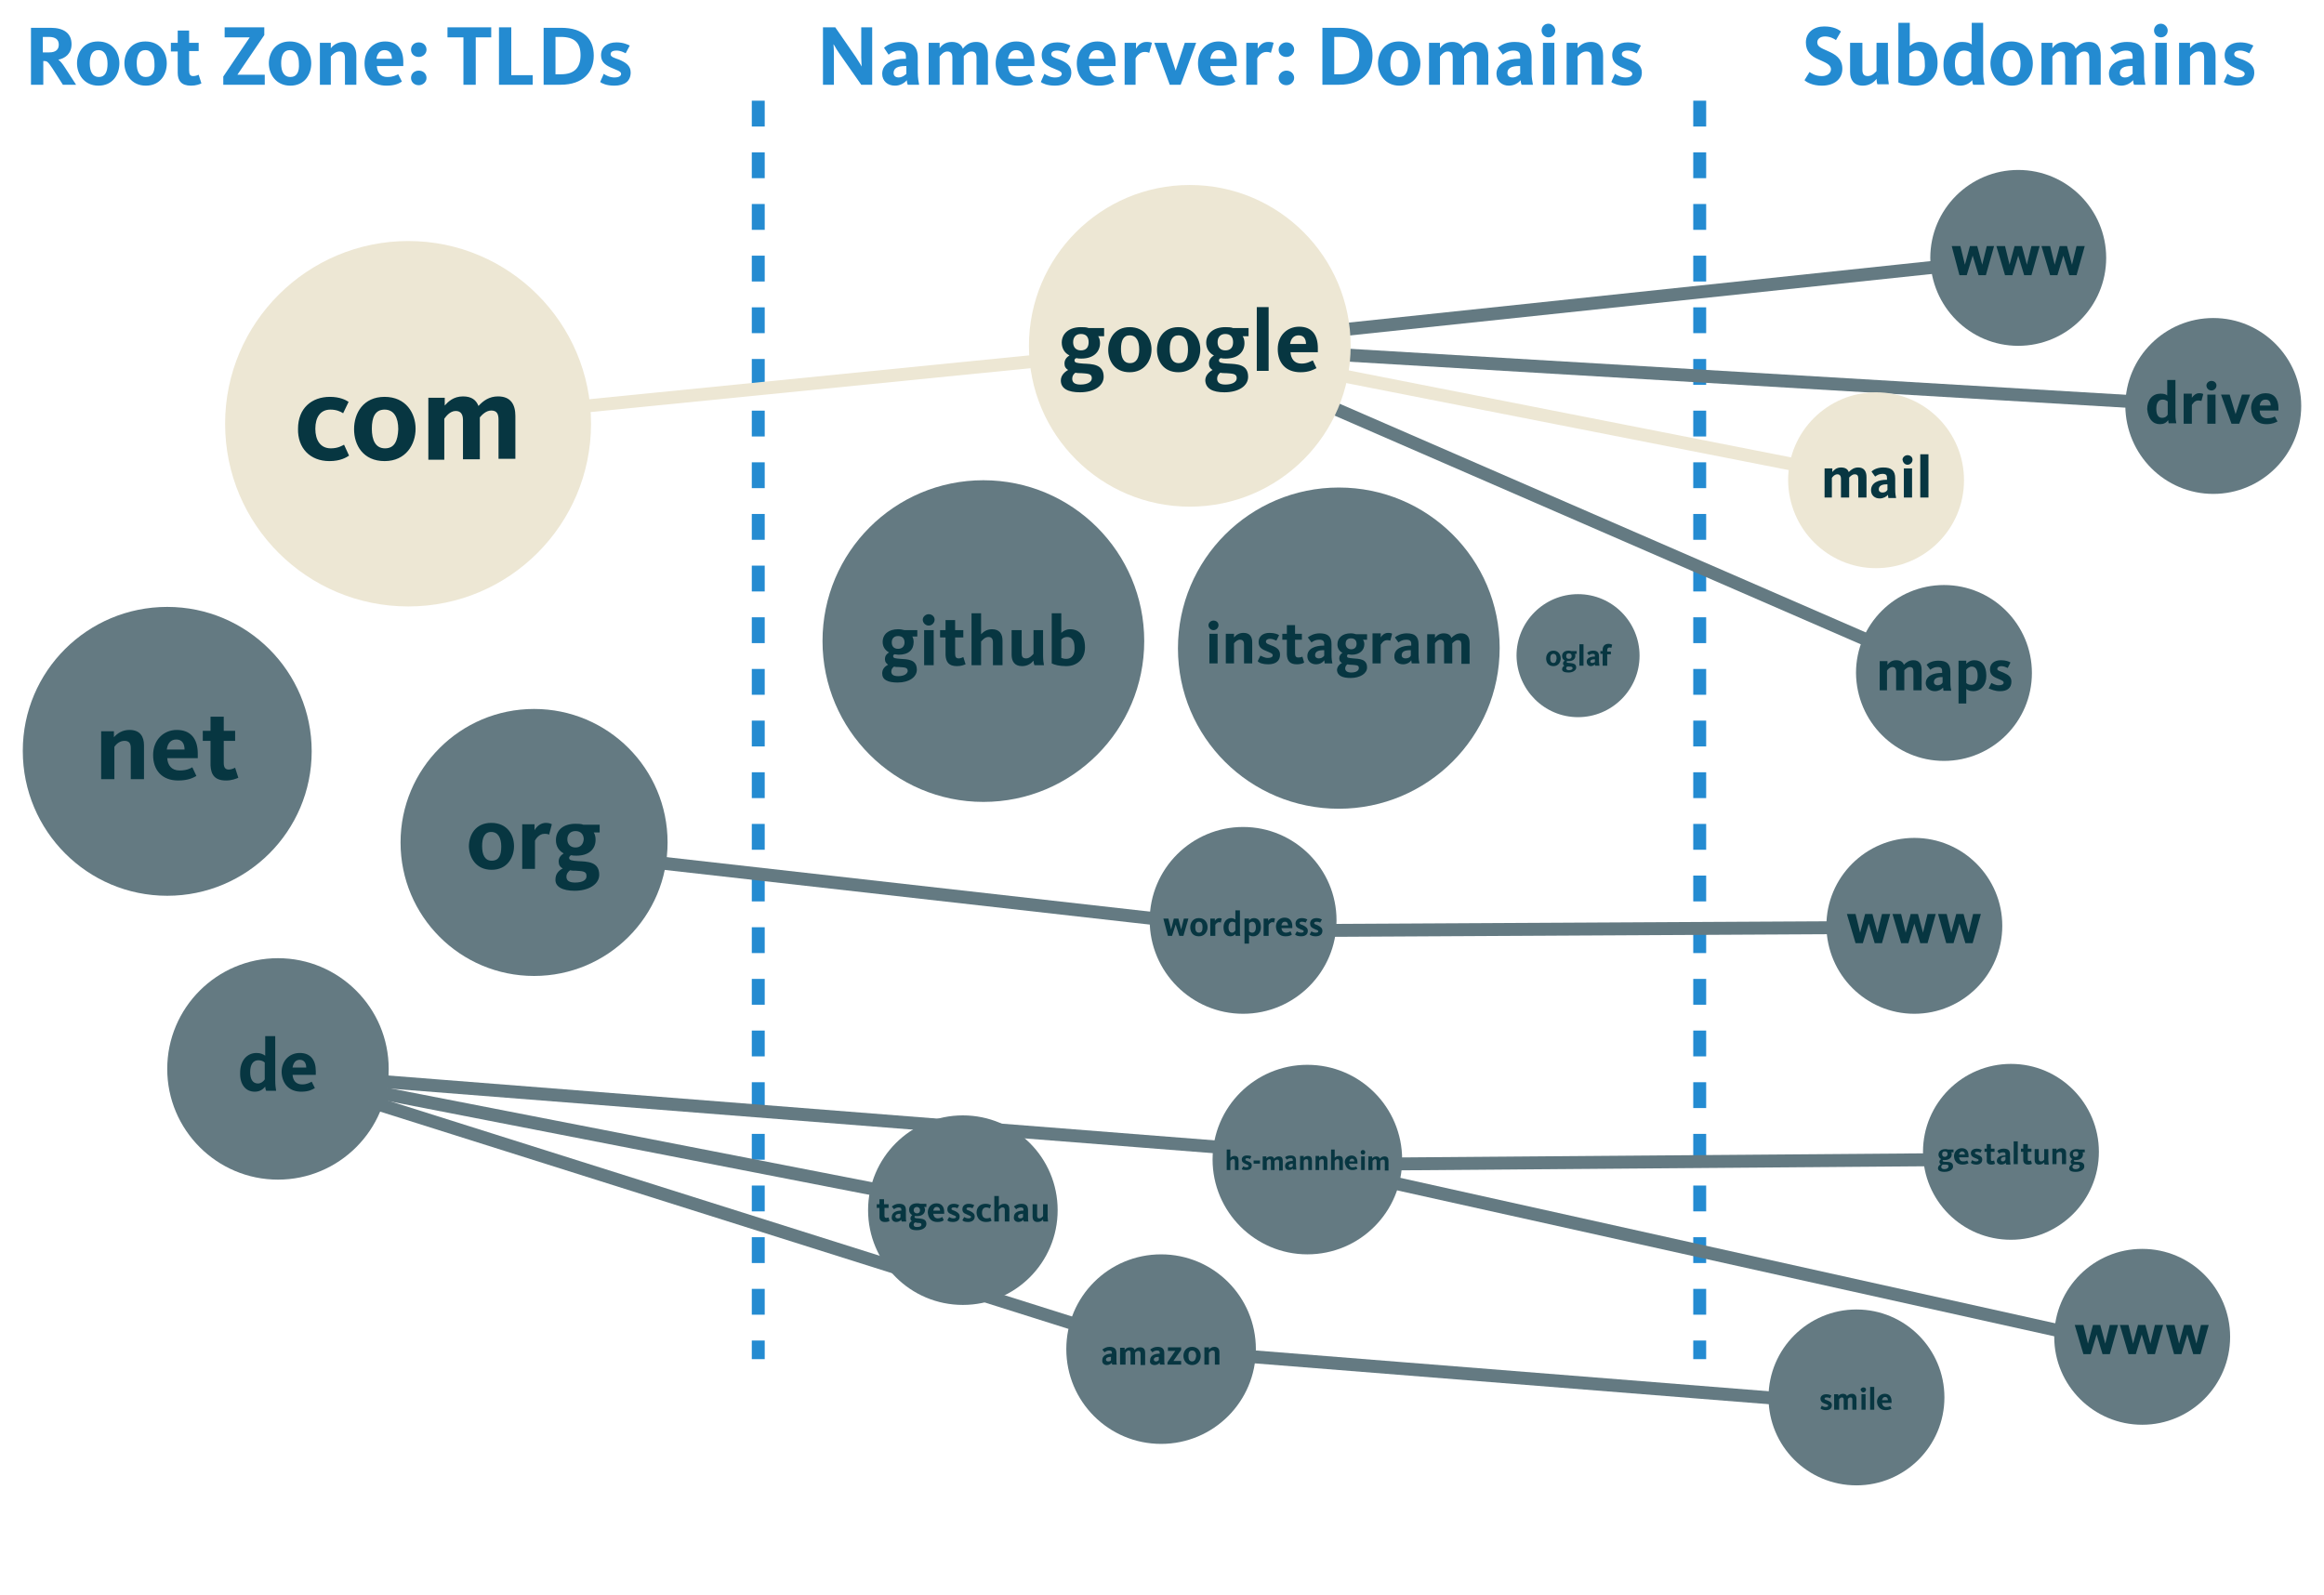 <?xml version="1.0" encoding="utf-8"?>
<!-- Generator: Adobe Illustrator 24.0.0, SVG Export Plug-In . SVG Version: 6.00 Build 0)  -->
<svg version="1.1" id="Layer_1" xmlns="http://www.w3.org/2000/svg" xmlns:xlink="http://www.w3.org/1999/xlink" x="0px" y="0px"
	 viewBox="0 0 510 350" style="enable-background:new 0 0 510 350;" xml:space="preserve">
<style type="text/css">
	.st0{fill:none;stroke:#248BD1;stroke-width:2.835;stroke-dasharray:5.669,5.669;}
	.st1{fill:none;stroke:#647A82;stroke-width:2.835;}
	.st2{fill:none;stroke:#EDE7D4;stroke-width:2.835;}
	.st3{clip-path:url(#SVGID_2_);fill:#EDE7D4;}
	.st4{clip-path:url(#SVGID_2_);fill:#647A82;}
	.st5{clip-path:url(#SVGID_2_);fill:#073641;}
	.st6{clip-path:url(#SVGID_2_);fill:#248BD1;}
	.st7{fill:#073641;}
	.st8{clip-path:url(#SVGID_4_);fill:#073641;}
</style>
<line class="st0" x1="166.4" y1="22.1" x2="166.4" y2="298.3"/>
<line class="st0" x1="373" y1="22.1" x2="373" y2="298.3"/>
<line class="st1" x1="272" y1="204.3" x2="422" y2="203.5"/>
<line class="st1" x1="287.2" y1="255.5" x2="471.8" y2="296.5"/>
<line class="st1" x1="287" y1="255.6" x2="441.3" y2="254.4"/>
<line class="st1" x1="272.8" y1="297.6" x2="407.4" y2="308.3"/>
<line class="st1" x1="115.7" y1="186.1" x2="272.7" y2="203.8"/>
<line class="st1" x1="61.5" y1="235.6" x2="209.8" y2="264.5"/>
<line class="st1" x1="61.6" y1="235.6" x2="254.5" y2="296.5"/>
<line class="st1" x1="61.4" y1="235.6" x2="286.9" y2="253.3"/>
<line class="st1" x1="261.2" y1="75.9" x2="442.9" y2="56.7"/>
<line class="st1" x1="261.2" y1="75.9" x2="485.7" y2="89.2"/>
<line class="st2" x1="261.2" y1="75.9" x2="411.7" y2="105.5"/>
<line class="st1" x1="261.2" y1="75.9" x2="426.6" y2="147.8"/>
<line class="st2" x1="89.6" y1="93" x2="261.1" y2="75.9"/>
<g>
	<defs>
		<rect id="SVGID_1_" x="5" y="5" width="500" height="321"/>
	</defs>
	<clipPath id="SVGID_2_">
		<use xlink:href="#SVGID_1_"  style="overflow:visible;"/>
	</clipPath>
	<path class="st3" d="M89.6,133.1c22.2,0,40.1-18,40.1-40.1s-18-40.1-40.1-40.1S49.4,70.8,49.4,93S67.4,133.1,89.6,133.1"/>
	<path class="st4" d="M36.7,196.6c17.5,0,31.7-14.2,31.7-31.7c0-17.5-14.2-31.7-31.7-31.7S5,147.3,5,164.8
		C5,182.4,19.2,196.6,36.7,196.6"/>
	<path class="st4" d="M117.2,214.2c16.2,0,29.3-13.1,29.3-29.3c0-16.2-13.1-29.3-29.3-29.3c-16.2,0-29.3,13.1-29.3,29.3
		C87.9,201.1,101,214.2,117.2,214.2"/>
	<path class="st4" d="M61,258.9c13.4,0,24.3-10.9,24.3-24.3c0-13.4-10.9-24.3-24.3-24.3s-24.3,10.9-24.3,24.3
		C36.7,248,47.6,258.9,61,258.9"/>
	<path class="st4" d="M442.9,75.9c10.6,0,19.3-8.6,19.3-19.3c0-10.6-8.6-19.3-19.3-19.3c-10.6,0-19.3,8.6-19.3,19.3
		C423.7,67.3,432.3,75.9,442.9,75.9"/>
	<path class="st4" d="M420.1,222.5c10.6,0,19.3-8.6,19.3-19.3c0-10.6-8.6-19.3-19.3-19.3c-10.6,0-19.3,8.6-19.3,19.3
		C400.9,213.9,409.5,222.5,420.1,222.5"/>
	<path class="st4" d="M470.1,312.7c10.6,0,19.3-8.6,19.3-19.3c0-10.6-8.6-19.3-19.3-19.3c-10.6,0-19.3,8.6-19.3,19.3
		C450.8,304.1,459.5,312.7,470.1,312.7"/>
	<path class="st3" d="M411.7,124.7c10.6,0,19.3-8.6,19.3-19.3c0-10.6-8.6-19.3-19.3-19.3c-10.6,0-19.3,8.6-19.3,19.3
		C392.5,116.1,401.1,124.7,411.7,124.7"/>
	<path class="st4" d="M426.6,167c10.6,0,19.3-8.6,19.3-19.3c0-10.6-8.6-19.3-19.3-19.3c-10.6,0-19.3,8.6-19.3,19.3
		C407.4,158.4,416,167,426.6,167"/>
	<path class="st4" d="M441.3,272.1c10.6,0,19.3-8.6,19.3-19.3c0-10.6-8.6-19.3-19.3-19.3c-10.6,0-19.3,8.6-19.3,19.3
		C422,263.5,430.6,272.1,441.3,272.1"/>
	<path class="st4" d="M407.4,326c10.6,0,19.3-8.6,19.3-19.3c0-10.6-8.6-19.3-19.3-19.3c-10.6,0-19.3,8.6-19.3,19.3
		C388.1,317.4,396.7,326,407.4,326"/>
	<path class="st4" d="M485.7,108.4c10.6,0,19.3-8.6,19.3-19.3c0-10.6-8.6-19.3-19.3-19.3c-10.6,0-19.3,8.6-19.3,19.3
		C466.5,99.8,475.1,108.4,485.7,108.4"/>
	<path class="st3" d="M261.1,111.2c19.5,0,35.3-15.8,35.3-35.3s-15.8-35.3-35.3-35.3c-19.5,0-35.3,15.8-35.3,35.3
		S241.6,111.2,261.1,111.2"/>
	<path class="st4" d="M215.8,176c19.5,0,35.3-15.8,35.3-35.3s-15.8-35.3-35.3-35.3s-35.3,15.8-35.3,35.3S196.4,176,215.8,176"/>
	<path class="st4" d="M272.8,222.5c11.3,0,20.5-9.2,20.5-20.5s-9.2-20.5-20.5-20.5c-11.3,0-20.5,9.2-20.5,20.5
		S261.5,222.5,272.8,222.5"/>
	<path class="st4" d="M293.8,177.5c19.5,0,35.3-15.8,35.3-35.3S313.3,107,293.8,107s-35.3,15.8-35.3,35.3S274.3,177.5,293.8,177.5"
		/>
	<path class="st4" d="M211.3,286.4c11.5,0,20.8-9.3,20.8-20.8c0-11.5-9.3-20.8-20.8-20.8c-11.5,0-20.8,9.3-20.8,20.8
		C190.5,277.1,199.8,286.4,211.3,286.4"/>
	<path class="st4" d="M254.8,316.9c11.5,0,20.8-9.3,20.8-20.8c0-11.5-9.3-20.8-20.8-20.8c-11.5,0-20.8,9.3-20.8,20.8
		C234,307.6,243.3,316.9,254.8,316.9"/>
	<path class="st4" d="M346.3,157.4c7.4,0,13.5-6,13.5-13.5c0-7.4-6-13.5-13.5-13.5c-7.4,0-13.5,6-13.5,13.5
		C332.9,151.4,338.9,157.4,346.3,157.4"/>
	<path class="st4" d="M286.9,275.3c11.5,0,20.8-9.3,20.8-20.8c0-11.5-9.3-20.8-20.8-20.8c-11.5,0-20.8,9.3-20.8,20.8
		C266.1,265.9,275.4,275.3,286.9,275.3"/>
	<path class="st5" d="M93.8,100.9h3.7v-9c0.3-0.4,1.2-1.7,2.5-1.7c1.1,0,1.6,0.7,1.6,2v8.6h3.7v-9.2c0.5-0.6,1.4-1.5,2.5-1.5
		c1.2,0,1.6,0.7,1.6,2v8.6h3.7v-9.4c0-2.5-1-4.3-3.8-4.3c-1.9,0-3.2,0.9-4.3,2.1c-0.5-1.3-1.5-2.1-3.4-2.1c-2.1,0-3.3,1.2-4,2v-1.7
		h-3.6V100.9z M84.5,98.4c-2.1,0-2.9-1.8-2.9-4.3c0-2.5,0.7-4.2,2.8-4.2c2.1,0,3,1.8,3,4.3C87.3,96.7,86.6,98.4,84.5,98.4
		 M84.4,101.2c4.7,0,6.8-3.7,6.8-7.1c0-3.4-2.1-7-6.8-7c-4.7,0-6.7,3.6-6.7,7.1S79.7,101.2,84.4,101.2 M72.3,101.2
		c2.4,0,3.7-0.8,4.3-1.2l-1.1-2.4c-0.4,0.2-1.3,0.8-2.9,0.8c-2.3,0-3.4-1.8-3.4-4.3c0-2.5,1.1-4.2,3.3-4.2c1.3,0,2.2,0.4,2.8,0.8
		l1.2-2.5c-0.6-0.4-1.9-1.1-4.1-1.1c-4,0-7,2.5-7,7C65.3,98.3,68,101.2,72.3,101.2"/>
	<path class="st5" d="M49.6,171.3c1.3,0,2.2-0.4,2.7-0.6l-0.7-2.2c-0.2,0.1-0.8,0.4-1.4,0.4c-0.8,0-1.1-0.5-1.1-1.5v-4.8h2.5v-2.2
		h-2.5v-3.1h-2.9v3.1h-1.7v2.2h1.7v5.4C46.3,170,47.1,171.3,49.6,171.3 M36.6,164.5c0.2-1.4,0.9-2.2,2.1-2.2c1.3,0,1.8,1,1.8,2.2
		H36.6z M39.1,171.3c2.2,0,3.3-0.6,4-1l-0.9-1.9c-0.5,0.3-1.3,0.7-2.8,0.7c-1.8,0-2.6-1.2-2.7-2.7h6.7c0-0.3,0-0.7,0-1
		c0-3.3-1.6-5.2-4.6-5.2c-2.9,0-5.2,2.2-5.2,5.5C33.6,169.1,35.6,171.3,39.1,171.3 M22.2,171h2.9v-7.1c0.4-0.6,1.2-1.3,2.2-1.3
		c1,0,1.4,0.5,1.4,1.6v6.8h2.9v-7.4c0-2-0.9-3.4-3.2-3.4c-1.5,0-2.6,0.7-3.4,1.6v-1.3h-2.8V171z"/>
	<path class="st6" d="M134.8,18.8c2.3,0,3.6-1,3.6-2.9c0-1.5-1.1-2.2-2.5-2.8c-1.1-0.4-1.9-0.6-1.9-1.2c0-0.5,0.4-0.8,1.3-0.8
		s1.6,0.4,2,0.6l0.9-1.7c-0.4-0.2-1.4-0.7-2.9-0.7c-2.1,0-3.4,1.1-3.4,2.8c0,1.4,0.8,2.1,2.1,2.7c1.3,0.6,2.3,0.8,2.3,1.4
		c0,0.5-0.5,0.8-1.5,0.8c-1,0-1.9-0.5-2.3-0.8l-0.8,1.8C132.1,18.3,133.1,18.8,134.8,18.8 M121.9,16.4V8.1h1.1c3,0,4.4,1.2,4.4,4
		c0,2.8-1.4,4.2-4.3,4.2H121.9z M119.3,18.6h3.7c5,0,7.3-2.8,7.3-6.4c0-3.6-2.2-6.1-7.2-6.1h-3.8V18.6z M109.6,18.6h7.3v-2.1h-4.7V6
		h-2.7V18.6z M101.7,18.6h2.7V8.2h3.4V6h-9.6v2.2h3.5V18.6z M91.9,12.5c0.9,0,1.7-0.7,1.7-1.6c0-0.9-0.7-1.6-1.7-1.6
		s-1.7,0.7-1.7,1.6C90.2,11.8,90.9,12.5,91.9,12.5 M91.9,18.7c0.9,0,1.7-0.7,1.7-1.6c0-0.9-0.7-1.6-1.7-1.6s-1.7,0.7-1.7,1.6
		C90.2,18,90.9,18.7,91.9,18.7 M82.6,12.9c0.2-1.2,0.8-1.9,1.8-1.9c1.1,0,1.6,0.8,1.6,1.9H82.6z M84.8,18.8c1.9,0,2.8-0.5,3.4-0.9
		l-0.8-1.6c-0.5,0.2-1.1,0.6-2.4,0.6c-1.5,0-2.2-1-2.3-2.4h5.8c0-0.3,0-0.6,0-0.9c0-2.9-1.4-4.5-4-4.5c-2.5,0-4.5,1.9-4.5,4.8
		C80,16.8,81.7,18.8,84.8,18.8 M70.1,18.6h2.5v-6.2c0.4-0.5,1.1-1.1,1.9-1.1c0.9,0,1.2,0.5,1.2,1.4v5.9h2.5v-6.4c0-1.7-0.8-3-2.7-3
		c-1.3,0-2.3,0.6-2.9,1.4V9.4h-2.4V18.6z M63.7,16.9c-1.4,0-2-1.2-2-3c0-1.7,0.5-2.9,1.9-2.9c1.4,0,2,1.3,2,3
		C65.7,15.7,65.2,16.9,63.7,16.9 M63.7,18.8c3.2,0,4.6-2.5,4.6-4.9c0-2.4-1.5-4.8-4.7-4.8c-3.2,0-4.6,2.5-4.6,4.8
		S60.5,18.8,63.7,18.8 M49,18.6h9.1v-2.2h-6L58,7.7V6h-8.7v2.2h5.5L49,16.8V18.6z M41.9,18.8c1.1,0,1.9-0.3,2.3-0.5l-0.6-1.9
		c-0.2,0.1-0.7,0.3-1.2,0.3c-0.7,0-0.9-0.4-0.9-1.3v-4.2h2.1V9.4h-2.1V6.7H39v2.7h-1.5v1.9H39v4.7C39,17.7,39.8,18.8,41.9,18.8
		 M32,16.9c-1.4,0-2-1.2-2-3c0-1.7,0.5-2.9,1.9-2.9c1.4,0,2,1.3,2,3C34,15.7,33.5,16.9,32,16.9 M32,18.8c3.2,0,4.6-2.5,4.6-4.9
		c0-2.4-1.5-4.8-4.7-4.8c-3.2,0-4.6,2.5-4.6,4.8S28.8,18.8,32,18.8 M21.7,16.9c-1.4,0-2-1.2-2-3c0-1.7,0.5-2.9,1.9-2.9
		c1.4,0,2,1.3,2,3C23.6,15.7,23.1,16.9,21.7,16.9 M21.6,18.8c3.2,0,4.6-2.5,4.6-4.9c0-2.4-1.5-4.8-4.7-4.8s-4.6,2.5-4.6,4.8
		S18.4,18.8,21.6,18.8 M9.4,11.5V8.1h1.3c1.5,0,2.2,0.6,2.2,1.7c0,1.1-0.7,1.7-2.1,1.7H9.4z M6.8,18.6h2.7v-5.2h0.2
		c0.6,0,0.8,0.1,1.8,1.6l2.3,3.6h2.9l-2.4-3.7c-0.7-1.1-1.1-1.5-1.5-1.8v0c1.5-0.3,2.9-1.3,2.9-3.4c0-2.4-1.7-3.6-4.6-3.6H6.8V18.6z
		"/>
	<path class="st6" d="M356.7,18.8c2.3,0,3.6-1,3.6-2.9c0-1.5-1.1-2.2-2.5-2.8c-1.1-0.4-1.9-0.6-1.9-1.2c0-0.5,0.4-0.8,1.3-0.8
		c0.9,0,1.6,0.4,2,0.6l0.9-1.7c-0.4-0.2-1.4-0.7-2.9-0.7c-2.1,0-3.4,1.1-3.4,2.8c0,1.4,0.8,2.1,2.1,2.7c1.3,0.6,2.3,0.8,2.3,1.4
		c0,0.5-0.5,0.8-1.5,0.8c-1,0-1.9-0.5-2.3-0.8l-0.8,1.8C354,18.3,355.1,18.8,356.7,18.8 M343.7,18.6h2.5v-6.2
		c0.4-0.5,1.1-1.1,1.9-1.1c0.9,0,1.2,0.5,1.2,1.4v5.9h2.5v-6.4c0-1.7-0.8-3-2.7-3c-1.3,0-2.3,0.6-2.9,1.4V9.4h-2.4V18.6z
		 M338.6,18.6h2.5V9.4h-2.5V18.6z M339.8,8.2c0.9,0,1.5-0.7,1.5-1.5c0-0.8-0.7-1.5-1.5-1.5c-0.9,0-1.5,0.7-1.5,1.5
		C338.3,7.5,339,8.2,339.8,8.2 M331.9,17c-0.6,0-1.1-0.3-1.1-1c0-1.1,1-1.5,2.5-1.5h0.3v1.7C333.2,16.6,332.7,17,331.9,17
		 M331.1,18.8c1.2,0,2.1-0.6,2.6-1.2c0,0.3,0.1,0.8,0.2,1h2.5c-0.1-0.6-0.3-1.5-0.3-2.7v-3.3c0-2.4-1.2-3.4-3.7-3.4
		c-1.7,0-3,0.6-3.7,1.3l1.1,1.5c0.5-0.4,1.3-0.9,2.3-0.9c1.1,0,1.5,0.4,1.5,1.3v0.5h-0.3c-2.4,0-4.9,0.9-4.9,3.3
		C328.4,17.8,329.6,18.8,331.1,18.8 M313.5,18.6h2.5v-6.2c0.2-0.2,0.8-1.1,1.7-1.1c0.8,0,1.1,0.5,1.1,1.4v5.9h2.5v-6.3
		c0.4-0.4,0.9-1,1.7-1c0.8,0,1.1,0.5,1.1,1.4v5.9h2.5v-6.4c0-1.7-0.7-3-2.6-3c-1.3,0-2.2,0.6-2.9,1.5c-0.3-0.9-1.1-1.5-2.4-1.5
		c-1.5,0-2.3,0.8-2.7,1.4V9.4h-2.4V18.6z M307.1,16.9c-1.4,0-2-1.2-2-3c0-1.7,0.5-2.9,1.9-2.9c1.4,0,2,1.3,2,3
		C309,15.7,308.5,16.9,307.1,16.9 M307.1,18.8c3.2,0,4.6-2.5,4.6-4.9c0-2.4-1.5-4.8-4.7-4.8c-3.2,0-4.6,2.5-4.6,4.8
		S303.9,18.8,307.1,18.8 M292.8,16.4V8.1h1.1c3,0,4.4,1.2,4.4,4c0,2.8-1.4,4.2-4.3,4.2H292.8z M290.2,18.6h3.7c5,0,7.3-2.8,7.3-6.4
		c0-3.6-2.2-6.1-7.2-6.1h-3.8V18.6z M282.3,12.5c0.9,0,1.7-0.7,1.7-1.6c0-0.9-0.7-1.6-1.7-1.6c-0.9,0-1.7,0.7-1.7,1.6
		C280.6,11.8,281.3,12.5,282.3,12.5 M282.3,18.7c0.9,0,1.7-0.7,1.7-1.6c0-0.9-0.7-1.6-1.7-1.6c-0.9,0-1.7,0.7-1.7,1.6
		C280.6,18,281.3,18.7,282.3,18.7 M273.4,18.6h2.5v-5.8c0.2-0.4,0.9-1.4,2-1.4c0.5,0,0.8,0.1,1,0.2l0.6-2.2
		c-0.2-0.1-0.6-0.2-1.2-0.2c-1.2,0-1.9,0.8-2.3,1.5V9.4h-2.5V18.6z M265.6,12.9c0.2-1.2,0.8-1.9,1.8-1.9c1.1,0,1.6,0.8,1.6,1.9
		H265.6z M267.7,18.8c1.9,0,2.8-0.5,3.4-0.9l-0.8-1.6c-0.5,0.2-1.1,0.6-2.4,0.6c-1.5,0-2.2-1-2.3-2.4h5.8c0-0.3,0-0.6,0-0.9
		c0-2.9-1.4-4.5-4-4.5c-2.5,0-4.5,1.9-4.5,4.8C262.9,16.8,264.7,18.8,267.7,18.8 M256.7,18.6h2.4l3.4-9.2h-2.5l-2,6.1h0L256,9.4
		h-2.7L256.7,18.6z M246.7,18.6h2.5v-5.8c0.2-0.4,0.9-1.4,2-1.4c0.5,0,0.8,0.1,1,0.2l0.6-2.2c-0.2-0.1-0.6-0.2-1.2-0.2
		c-1.2,0-1.9,0.8-2.3,1.5V9.4h-2.5V18.6z M238.9,12.9c0.2-1.2,0.8-1.9,1.8-1.9c1.1,0,1.6,0.8,1.6,1.9H238.9z M241.1,18.8
		c1.9,0,2.8-0.5,3.4-0.9l-0.8-1.6c-0.5,0.2-1.1,0.6-2.4,0.6c-1.5,0-2.2-1-2.3-2.4h5.8c0-0.3,0-0.6,0-0.9c0-2.9-1.4-4.5-4-4.5
		c-2.5,0-4.5,1.9-4.5,4.8C236.3,16.8,238,18.8,241.1,18.8 M231.5,18.8c2.3,0,3.6-1,3.6-2.9c0-1.5-1.1-2.2-2.5-2.8
		c-1.1-0.4-1.9-0.6-1.9-1.2c0-0.5,0.4-0.8,1.3-0.8c0.9,0,1.6,0.4,2,0.6l0.9-1.7c-0.4-0.2-1.4-0.7-2.9-0.7c-2.1,0-3.4,1.1-3.4,2.8
		c0,1.4,0.8,2.1,2.1,2.7c1.3,0.6,2.3,0.8,2.3,1.4c0,0.5-0.5,0.8-1.5,0.8c-1,0-1.9-0.5-2.3-0.8l-0.8,1.8
		C228.8,18.3,229.8,18.8,231.5,18.8 M221.2,12.9c0.2-1.2,0.8-1.9,1.8-1.9c1.1,0,1.6,0.8,1.6,1.9H221.2z M223.3,18.8
		c1.9,0,2.8-0.5,3.4-0.9l-0.8-1.6c-0.5,0.2-1.1,0.6-2.4,0.6c-1.5,0-2.2-1-2.3-2.4h5.8c0-0.3,0-0.6,0-0.9c0-2.9-1.4-4.5-4-4.5
		c-2.5,0-4.5,1.9-4.5,4.8C218.5,16.8,220.3,18.8,223.3,18.8 M203.7,18.6h2.5v-6.2c0.2-0.2,0.8-1.1,1.7-1.1c0.8,0,1.1,0.5,1.1,1.4
		v5.9h2.5v-6.3c0.4-0.4,0.9-1,1.7-1c0.8,0,1.1,0.5,1.1,1.4v5.9h2.5v-6.4c0-1.7-0.7-3-2.6-3c-1.3,0-2.2,0.6-2.9,1.5
		c-0.3-0.9-1.1-1.5-2.4-1.5c-1.5,0-2.3,0.8-2.7,1.4V9.4h-2.4V18.6z M197.2,17c-0.6,0-1.1-0.3-1.1-1c0-1.1,1-1.5,2.5-1.5h0.3v1.7
		C198.5,16.6,197.9,17,197.2,17 M196.4,18.8c1.2,0,2.1-0.6,2.6-1.2c0,0.3,0.1,0.8,0.2,1h2.5c-0.1-0.6-0.3-1.5-0.3-2.7v-3.3
		c0-2.4-1.2-3.4-3.7-3.4c-1.7,0-3,0.6-3.7,1.3L195,12c0.5-0.4,1.3-0.9,2.3-0.9c1.1,0,1.5,0.4,1.5,1.3v0.5h-0.3
		c-2.4,0-4.9,0.9-4.9,3.3C193.6,17.8,194.8,18.8,196.4,18.8 M180.6,18.6h2.4v-7.2c0-0.8-0.1-1.5-0.1-1.7h0c0.2,0.2,0.5,0.9,1.2,1.9
		l4.9,7h2.4V6h-2.4v6.6c0,1,0.1,1.8,0.1,2h0c-0.1-0.2-0.6-1-1.3-2.1L183.3,6h-2.7V18.6z"/>
	<path class="st6" d="M491.1,18.8c2.3,0,3.6-1,3.6-2.9c0-1.5-1.1-2.2-2.5-2.8c-1.1-0.4-1.9-0.6-1.9-1.2c0-0.5,0.4-0.8,1.3-0.8
		s1.6,0.4,2,0.6l0.9-1.7c-0.4-0.2-1.4-0.7-2.9-0.7c-2.1,0-3.4,1.1-3.4,2.8c0,1.4,0.8,2.1,2.1,2.7c1.3,0.6,2.3,0.8,2.3,1.4
		c0,0.5-0.5,0.8-1.5,0.8c-1,0-1.9-0.5-2.3-0.8l-0.8,1.8C488.4,18.3,489.5,18.8,491.1,18.8 M478.1,18.6h2.5v-6.2
		c0.4-0.5,1.1-1.1,1.9-1.1c0.9,0,1.2,0.5,1.2,1.4v5.9h2.5v-6.4c0-1.7-0.8-3-2.7-3c-1.3,0-2.3,0.6-2.9,1.4V9.4h-2.4V18.6z M473,18.6
		h2.5V9.4H473V18.6z M474.2,8.2c0.9,0,1.5-0.7,1.5-1.5c0-0.8-0.7-1.5-1.5-1.5c-0.9,0-1.5,0.7-1.5,1.5C472.7,7.5,473.4,8.2,474.2,8.2
		 M466.3,17c-0.6,0-1.1-0.3-1.1-1c0-1.1,1-1.5,2.5-1.5h0.3v1.7C467.6,16.6,467.1,17,466.3,17 M465.5,18.8c1.2,0,2.1-0.6,2.6-1.2
		c0,0.3,0.1,0.8,0.2,1h2.5c-0.1-0.6-0.3-1.5-0.3-2.7v-3.3c0-2.4-1.2-3.4-3.7-3.4c-1.7,0-3,0.6-3.7,1.3l1.1,1.5
		c0.5-0.4,1.3-0.9,2.3-0.9c1.1,0,1.5,0.4,1.5,1.3v0.5h-0.3c-2.4,0-4.9,0.9-4.9,3.3C462.8,17.8,464,18.8,465.5,18.8 M447.9,18.6h2.5
		v-6.2c0.2-0.2,0.8-1.1,1.7-1.1c0.8,0,1.1,0.5,1.1,1.4v5.9h2.5v-6.3c0.4-0.4,0.9-1,1.7-1c0.8,0,1.1,0.5,1.1,1.4v5.9h2.5v-6.4
		c0-1.7-0.7-3-2.6-3c-1.3,0-2.2,0.6-2.9,1.5c-0.3-0.9-1.1-1.5-2.4-1.5c-1.5,0-2.3,0.8-2.7,1.4V9.4h-2.4V18.6z M441.5,16.9
		c-1.4,0-2-1.2-2-3c0-1.7,0.5-2.9,1.9-2.9c1.4,0,2,1.3,2,3C443.4,15.7,442.9,16.9,441.5,16.9 M441.5,18.8c3.2,0,4.6-2.5,4.6-4.9
		c0-2.4-1.5-4.8-4.7-4.8c-3.2,0-4.6,2.5-4.6,4.8S438.3,18.8,441.5,18.8 M430.9,16.8c-1.3,0-1.9-1-1.9-2.8c0-1.8,0.7-2.9,2-2.9
		c0.7,0,1.2,0.2,1.6,0.6v4.1C432.3,16.3,431.6,16.8,430.9,16.8 M430.2,18.8c1.1,0,2-0.5,2.6-1.2c0,0.3,0.1,0.8,0.2,1h2.5
		c-0.1-0.6-0.3-1.5-0.3-2.6V5h-2.5v4.8c-0.4-0.4-1.1-0.6-2.1-0.6c-2.4,0-4.1,1.9-4.1,4.8C426.4,17.1,427.9,18.8,430.2,18.8
		 M420.3,16.8c-0.6,0-1-0.1-1.3-0.2v-4.8c0.3-0.3,0.9-0.7,1.5-0.7c1.4,0,1.9,1.1,1.9,2.8C422.6,15.8,421.7,16.8,420.3,16.8
		 M420.3,18.8c2.8,0,4.9-1.8,4.9-4.9c0-3.2-1.6-4.7-3.9-4.7c-1,0-1.8,0.5-2.2,0.9V5h-2.5v13.1C417.2,18.4,418.5,18.8,420.3,18.8
		 M408.8,18.8c1.5,0,2.5-0.8,3-1.5c0,0.4,0.1,1,0.2,1.2h2.5c-0.1-0.5-0.2-1.5-0.2-2.6V9.4h-2.5v6.2c-0.2,0.2-0.9,1.1-1.9,1.1
		c-0.9,0-1.2-0.5-1.2-1.4V9.4H406v6.4C406,17.5,406.8,18.8,408.8,18.8 M399.8,18.8c2.8,0,4.5-1.5,4.5-3.7c0-2.3-1.6-3.2-3.2-3.9
		c-1.3-0.6-2.3-0.9-2.3-1.9c0-0.8,0.7-1.3,1.7-1.3c1.1,0,2,0.5,2.4,0.8l1.1-1.9c-0.5-0.4-1.6-1.1-3.7-1.1c-2.2,0-4,1.3-4,3.5
		c0,2,1.1,3,2.7,3.7c1.5,0.7,2.8,1.1,2.8,2.2c0,0.8-0.7,1.5-2,1.5c-1.5,0-2.4-0.7-2.7-0.9l-1.1,1.8C396.4,18,397.7,18.8,399.8,18.8"
		/>
	<path class="st5" d="M126.3,186c-1.1,0-1.8-0.7-1.8-1.8c0-1.1,0.7-1.8,1.8-1.8c1.1,0,1.8,0.7,1.8,1.8
		C128,185.3,127.4,186,126.3,186 M126.2,193.7c-1.4,0-1.9-0.5-1.9-1.3c0-0.6,0.3-1,0.8-1.4c0.4,0.1,0.9,0.1,1.3,0.1
		c1.4,0.1,2.3,0.1,2.3,1.1C128.8,193.1,127.9,193.7,126.2,193.7 M126.1,195.5c3.2,0,5.4-1.5,5.4-3.5c0-2.9-2.6-2.9-4.6-3
		c-1.4-0.1-2-0.2-2-0.7c0-0.2,0.1-0.4,0.4-0.6c0.4,0.1,0.8,0.1,1.2,0.1c2.7,0,4.2-1.4,4.2-3.5c0-0.6-0.1-1.1-0.4-1.6h1.3v-1.7H128
		c-0.5-0.2-1.1-0.2-1.7-0.2c-2.7,0-4.3,1.4-4.3,3.6c0,1.3,0.6,2.3,1.7,2.9c-0.6,0.4-1.1,0.9-1.1,1.8c0,0.7,0.3,1.2,0.9,1.5
		c-1,0.5-1.6,1.3-1.6,2.4C121.8,194.6,123.4,195.5,126.1,195.5 M114.7,190.7h2.7v-6.2c0.2-0.4,0.9-1.5,2.1-1.5c0.6,0,0.9,0.1,1,0.2
		l0.6-2.3c-0.2-0.1-0.6-0.3-1.3-0.3c-1.2,0-2,0.8-2.5,1.6v-1.3h-2.7V190.7z M107.9,188.9c-1.5,0-2.1-1.3-2.1-3.2
		c0-1.8,0.5-3.1,2-3.1c1.5,0,2.2,1.3,2.2,3.2S109.5,188.9,107.9,188.9 M107.9,190.9c3.4,0,4.9-2.7,4.9-5.2c0-2.5-1.5-5.1-5-5.1
		c-3.4,0-4.9,2.6-4.9,5.2C103,188.3,104.5,190.9,107.9,190.9"/>
	<path class="st5" d="M64.2,234.3c0.2-1.1,0.7-1.7,1.6-1.7c1,0,1.4,0.8,1.4,1.7H64.2z M66.1,239.6c1.7,0,2.5-0.5,3-0.8l-0.7-1.4
		c-0.4,0.2-1,0.6-2.1,0.6c-1.4,0-2-0.9-2.1-2.1h5.1c0-0.3,0-0.5,0-0.8c0-2.5-1.2-4-3.5-4c-2.3,0-4,1.7-4,4.2
		C61.9,237.8,63.4,239.6,66.1,239.6 M56.6,237.8c-1.1,0-1.7-0.9-1.7-2.5c0-1.6,0.6-2.6,1.8-2.6c0.6,0,1.1,0.2,1.4,0.5v3.7
		C57.8,237.4,57.2,237.8,56.6,237.8 M55.9,239.6c1,0,1.7-0.4,2.3-1.1c0,0.3,0.1,0.7,0.2,0.9h2.2c-0.1-0.5-0.2-1.3-0.2-2.3v-9.7h-2.2
		v4.3c-0.4-0.3-1-0.6-1.9-0.6c-2.1,0-3.6,1.7-3.6,4.3C52.6,238,53.9,239.6,55.9,239.6"/>
</g>
<path class="st7" d="M449.9,60.4h1.6l1.3-4.3h0l1.3,4.3h1.6l1.8-6.4h-1.8l-1,4.1h0l-1.1-4.1h-1.6l-1.1,4.1h0l-1-4.1h-1.9L449.9,60.4
	z M440,60.4h1.6l1.3-4.3h0l1.3,4.3h1.6l1.8-6.4h-1.8l-1,4.1h0l-1.1-4.1h-1.6l-1.1,4.1h0l-1-4.1h-1.9L440,60.4z M430,60.4h1.6
	l1.3-4.3h0l1.3,4.3h1.6l1.8-6.4H436l-1,4.1h0l-1.1-4.1h-1.6l-1.1,4.1h0l-1-4.1h-1.9L430,60.4z"/>
<path class="st7" d="M427.1,207h1.6l1.3-4.3h0l1.3,4.3h1.6l1.8-6.4H433l-1,4.1h0l-1.1-4.1h-1.6l-1.1,4.1h0l-1-4.1h-1.9L427.1,207z
	 M417.2,207h1.6l1.3-4.3h0l1.3,4.3h1.6l1.8-6.4h-1.8l-1,4.1h0l-1.1-4.1h-1.6l-1.1,4.1h0l-1-4.1h-1.9L417.2,207z M407.2,207h1.6
	l1.3-4.3h0l1.3,4.3h1.6l1.8-6.4h-1.8l-1,4.1h0l-1.1-4.1h-1.6l-1.1,4.1h0l-1-4.1h-1.9L407.2,207z"/>
<path class="st7" d="M477.1,297.2h1.6l1.3-4.3h0l1.3,4.3h1.6l1.8-6.4H483l-1,4.1h0l-1.1-4.1h-1.6l-1.1,4.1h0l-1-4.1h-1.9
	L477.1,297.2z M467.1,297.2h1.6l1.3-4.3h0l1.3,4.3h1.6l1.8-6.4h-1.8l-1,4.1h0l-1.1-4.1h-1.6l-1.1,4.1h0l-1-4.1h-1.9L467.1,297.2z
	 M457.2,297.2h1.6l1.3-4.3h0l1.3,4.3h1.6l1.8-6.4h-1.8l-1,4.1h0l-1.1-4.1h-1.6l-1.1,4.1h0l-1-4.1h-1.9L457.2,297.2z"/>
<g>
	<defs>
		<rect id="SVGID_3_" x="5" y="5" width="500" height="321"/>
	</defs>
	<clipPath id="SVGID_4_">
		<use xlink:href="#SVGID_3_"  style="overflow:visible;"/>
	</clipPath>
	<path class="st8" d="M421.4,109.2h1.8v-9.5h-1.8V109.2z M417.8,109.2h1.8v-6.4h-1.8V109.2z M418.6,102c0.6,0,1.1-0.5,1.1-1.1
		c0-0.6-0.5-1-1.1-1c-0.6,0-1.1,0.5-1.1,1C417.6,101.5,418,102,418.6,102 M413.1,108.1c-0.4,0-0.8-0.2-0.8-0.7
		c0-0.8,0.7-1.1,1.7-1.1h0.2v1.2C414,107.9,413.6,108.1,413.1,108.1 M412.5,109.4c0.8,0,1.5-0.4,1.8-0.8c0,0.2,0.1,0.5,0.1,0.7h1.7
		c-0.1-0.4-0.2-1-0.2-1.9V105c0-1.7-0.8-2.4-2.6-2.4c-1.2,0-2.1,0.4-2.6,0.9l0.8,1.1c0.4-0.3,0.9-0.6,1.6-0.6c0.8,0,1,0.3,1,0.9v0.4
		H414c-1.7,0-3.4,0.6-3.4,2.3C410.6,108.7,411.4,109.4,412.5,109.4 M400.2,109.2h1.8v-4.3c0.1-0.2,0.6-0.8,1.2-0.8
		c0.5,0,0.8,0.3,0.8,1v4.1h1.8v-4.4c0.3-0.3,0.7-0.7,1.2-0.7c0.6,0,0.8,0.3,0.8,1v4.1h1.8v-4.5c0-1.2-0.5-2.1-1.8-2.1
		c-0.9,0-1.5,0.4-2.1,1c-0.2-0.6-0.7-1-1.7-1c-1,0-1.6,0.6-1.9,1v-0.8h-1.7V109.2z"/>
	<path class="st8" d="M438.9,151.7c1.6,0,2.5-0.7,2.5-2.1c0-1.1-0.7-1.5-1.8-2c-0.7-0.3-1.3-0.4-1.3-0.8c0-0.3,0.3-0.6,0.9-0.6
		c0.6,0,1.1,0.3,1.4,0.4l0.6-1.2c-0.3-0.2-1-0.5-2.1-0.5c-1.5,0-2.4,0.8-2.4,2c0,1,0.5,1.5,1.4,1.9c0.9,0.4,1.6,0.6,1.6,1
		c0,0.4-0.4,0.6-1.1,0.6c-0.7,0-1.3-0.4-1.6-0.5l-0.6,1.2C437,151.3,437.7,151.7,438.9,151.7 M432.6,150.3c-0.6,0-0.9-0.2-1.1-0.4
		V147c0.1-0.2,0.6-0.7,1.2-0.7c0.9,0,1.3,0.8,1.3,2C434,149.6,433.5,150.3,432.6,150.3 M429.7,154.4h1.8v-3.2
		c0.2,0.2,0.7,0.5,1.5,0.5c1.7,0,2.9-1.3,2.9-3.4c0-2.2-1-3.4-2.6-3.4c-0.9,0-1.4,0.4-1.8,0.8v-0.7h-1.7V154.4z M425.2,150.4
		c-0.4,0-0.8-0.2-0.8-0.7c0-0.8,0.7-1.1,1.7-1.1h0.2v1.2C426.1,150.2,425.7,150.4,425.2,150.4 M424.6,151.7c0.8,0,1.5-0.4,1.8-0.8
		c0,0.2,0.1,0.5,0.1,0.7h1.7c-0.1-0.4-0.2-1-0.2-1.9v-2.3c0-1.7-0.8-2.4-2.6-2.4c-1.2,0-2.1,0.4-2.6,0.9l0.8,1.1
		c0.4-0.3,0.9-0.6,1.6-0.6c0.8,0,1,0.3,1,0.9v0.4h-0.2c-1.7,0-3.4,0.6-3.4,2.3C422.7,151,423.5,151.7,424.6,151.7 M412.3,151.5h1.8
		v-4.3c0.1-0.2,0.6-0.8,1.2-0.8c0.5,0,0.8,0.3,0.8,1v4.1h1.8v-4.4c0.3-0.3,0.7-0.7,1.2-0.7c0.6,0,0.8,0.3,0.8,1v4.1h1.8V147
		c0-1.2-0.5-2.1-1.8-2.1c-0.9,0-1.5,0.4-2.1,1c-0.2-0.6-0.7-1-1.7-1c-1,0-1.6,0.6-1.9,1v-0.8h-1.7V151.5z"/>
	<path class="st8" d="M455.5,253.9c-0.4,0-0.6-0.2-0.6-0.6c0-0.4,0.2-0.6,0.6-0.6c0.4,0,0.6,0.2,0.6,0.6
		C456.1,253.7,455.9,253.9,455.5,253.9 M455.5,256.6c-0.5,0-0.7-0.2-0.7-0.5c0-0.2,0.1-0.3,0.3-0.5c0.1,0,0.3,0,0.5,0
		c0.5,0,0.8,0,0.8,0.4C456.4,256.3,456.1,256.6,455.5,256.6 M455.5,257.2c1.1,0,1.9-0.5,1.9-1.2c0-1-0.9-1-1.6-1
		c-0.5,0-0.7-0.1-0.7-0.2c0-0.1,0-0.1,0.1-0.2c0.1,0,0.3,0,0.4,0c0.9,0,1.5-0.5,1.5-1.2c0-0.2,0-0.4-0.1-0.5h0.5v-0.6h-1.2
		c-0.2-0.1-0.4-0.1-0.6-0.1c-0.9,0-1.5,0.5-1.5,1.2c0,0.4,0.2,0.8,0.6,1c-0.2,0.1-0.4,0.3-0.4,0.6c0,0.2,0.1,0.4,0.3,0.5
		c-0.3,0.2-0.6,0.5-0.6,0.8C454,256.9,454.5,257.2,455.5,257.2 M450.4,255.5h0.9v-2.3c0.1-0.2,0.4-0.4,0.7-0.4
		c0.3,0,0.5,0.2,0.5,0.5v2.2h0.9v-2.4c0-0.6-0.3-1.1-1-1.1c-0.5,0-0.8,0.2-1.1,0.5v-0.4h-0.9V255.5z M447.5,255.6
		c0.6,0,0.9-0.3,1.1-0.5c0,0.1,0,0.4,0.1,0.5h0.9c0-0.2-0.1-0.5-0.1-1v-2.4h-0.9v2.3c-0.1,0.1-0.3,0.4-0.7,0.4
		c-0.3,0-0.5-0.2-0.5-0.5v-2.2h-0.9v2.4C446.5,255.1,446.7,255.6,447.5,255.6 M445.1,255.6c0.4,0,0.7-0.1,0.8-0.2l-0.2-0.7
		c-0.1,0-0.2,0.1-0.4,0.1c-0.3,0-0.3-0.1-0.3-0.5v-1.5h0.8v-0.7h-0.8v-1H444v1h-0.5v0.7h0.5v1.7C444,255.2,444.3,255.6,445.1,255.6
		 M441.9,255.5h0.9v-5h-0.9V255.5z M439.5,254.9c-0.2,0-0.4-0.1-0.4-0.4c0-0.4,0.4-0.6,0.9-0.6h0.1v0.6
		C439.9,254.8,439.8,254.9,439.5,254.9 M439.2,255.6c0.4,0,0.8-0.2,1-0.4c0,0.1,0,0.3,0.1,0.4h0.9c0-0.2-0.1-0.5-0.1-1v-1.2
		c0-0.9-0.4-1.3-1.4-1.3c-0.6,0-1.1,0.2-1.4,0.5l0.4,0.6c0.2-0.2,0.5-0.3,0.9-0.3c0.4,0,0.5,0.1,0.5,0.5v0.2H440
		c-0.9,0-1.8,0.3-1.8,1.2C438.2,255.2,438.6,255.6,439.2,255.6 M437,255.6c0.4,0,0.7-0.1,0.8-0.2l-0.2-0.7c-0.1,0-0.2,0.1-0.4,0.1
		c-0.3,0-0.3-0.1-0.3-0.5v-1.5h0.8v-0.7h-0.8v-1h-0.9v1h-0.5v0.7h0.5v1.7C435.9,255.2,436.2,255.6,437,255.6 M433.7,255.6
		c0.8,0,1.3-0.4,1.3-1.1c0-0.6-0.4-0.8-0.9-1c-0.4-0.2-0.7-0.2-0.7-0.4c0-0.2,0.1-0.3,0.5-0.3s0.6,0.1,0.7,0.2l0.3-0.6
		c-0.2-0.1-0.5-0.3-1.1-0.3c-0.8,0-1.3,0.4-1.3,1c0,0.5,0.3,0.8,0.8,1c0.5,0.2,0.9,0.3,0.9,0.5c0,0.2-0.2,0.3-0.6,0.3
		c-0.4,0-0.7-0.2-0.8-0.3l-0.3,0.6C432.7,255.4,433.1,255.6,433.7,255.6 M429.9,253.4c0.1-0.4,0.3-0.7,0.7-0.7
		c0.4,0,0.6,0.3,0.6,0.7H429.9z M430.7,255.6c0.7,0,1-0.2,1.3-0.3l-0.3-0.6c-0.2,0.1-0.4,0.2-0.9,0.2c-0.6,0-0.8-0.4-0.9-0.9h2.1
		c0-0.1,0-0.2,0-0.3c0-1.1-0.5-1.7-1.5-1.7c-0.9,0-1.7,0.7-1.7,1.8C428.9,254.9,429.5,255.6,430.7,255.6 M426.8,253.9
		c-0.4,0-0.6-0.2-0.6-0.6c0-0.4,0.2-0.6,0.6-0.6c0.4,0,0.6,0.2,0.6,0.6C427.4,253.7,427.1,253.9,426.8,253.9 M426.7,256.6
		c-0.5,0-0.7-0.2-0.7-0.5c0-0.2,0.1-0.3,0.3-0.5c0.1,0,0.3,0,0.5,0c0.5,0,0.8,0,0.8,0.4C427.6,256.3,427.3,256.6,426.7,256.6
		 M426.7,257.2c1.1,0,1.9-0.5,1.9-1.2c0-1-0.9-1-1.6-1c-0.5,0-0.7-0.1-0.7-0.2c0-0.1,0-0.1,0.1-0.2c0.1,0,0.3,0,0.4,0
		c0.9,0,1.5-0.5,1.5-1.2c0-0.2,0-0.4-0.1-0.5h0.5v-0.6h-1.2c-0.2-0.1-0.4-0.1-0.6-0.1c-0.9,0-1.5,0.5-1.5,1.2c0,0.4,0.2,0.8,0.6,1
		c-0.2,0.1-0.4,0.3-0.4,0.6c0,0.2,0.1,0.4,0.3,0.5c-0.3,0.2-0.6,0.5-0.6,0.8C425.2,256.9,425.8,257.2,426.7,257.2"/>
	<path class="st8" d="M413,307.3c0.1-0.4,0.3-0.7,0.7-0.7c0.4,0,0.6,0.3,0.6,0.7H413z M413.8,309.5c0.7,0,1-0.2,1.3-0.3l-0.3-0.6
		c-0.2,0.1-0.4,0.2-0.9,0.2c-0.6,0-0.8-0.4-0.9-0.9h2.1c0-0.1,0-0.2,0-0.3c0-1.1-0.5-1.7-1.5-1.7c-0.9,0-1.7,0.7-1.7,1.8
		C412,308.8,412.7,309.5,413.8,309.5 M410.4,309.4h0.9v-5h-0.9V309.4z M408.5,309.4h0.9V306h-0.9V309.4z M408.9,305.6
		c0.3,0,0.6-0.3,0.6-0.6c0-0.3-0.2-0.5-0.6-0.5c-0.3,0-0.6,0.3-0.6,0.5C408.4,305.3,408.6,305.6,408.9,305.6 M402.7,309.4h0.9v-2.3
		c0.1-0.1,0.3-0.4,0.6-0.4c0.3,0,0.4,0.2,0.4,0.5v2.2h0.9v-2.3c0.1-0.2,0.3-0.4,0.6-0.4c0.3,0,0.4,0.2,0.4,0.5v2.2h0.9V307
		c0-0.6-0.3-1.1-1-1.1c-0.5,0-0.8,0.2-1.1,0.5c-0.1-0.3-0.4-0.5-0.9-0.5c-0.5,0-0.8,0.3-1,0.5V306h-0.9V309.4z M400.7,309.5
		c0.8,0,1.3-0.4,1.3-1.1c0-0.6-0.4-0.8-0.9-1c-0.4-0.2-0.7-0.2-0.7-0.4c0-0.2,0.1-0.3,0.5-0.3c0.3,0,0.6,0.1,0.7,0.2l0.3-0.6
		c-0.2-0.1-0.5-0.3-1.1-0.3c-0.8,0-1.3,0.4-1.3,1c0,0.5,0.3,0.8,0.8,1c0.5,0.2,0.9,0.3,0.9,0.5c0,0.2-0.2,0.3-0.6,0.3
		c-0.4,0-0.7-0.2-0.8-0.3l-0.3,0.6C399.7,309.3,400.1,309.5,400.7,309.5"/>
	<path class="st8" d="M495.9,89c0.1-0.8,0.5-1.3,1.3-1.3c0.8,0,1.1,0.6,1.1,1.3H495.9z M497.4,93.1c1.3,0,2-0.4,2.4-0.6l-0.6-1.1
		c-0.3,0.2-0.8,0.4-1.7,0.4c-1.1,0-1.6-0.7-1.6-1.7h4.1c0-0.2,0-0.4,0-0.6c0-2-1-3.2-2.8-3.2c-1.8,0-3.2,1.3-3.2,3.3
		C494.1,91.8,495.3,93.1,497.4,93.1 M489.7,93h1.7l2.4-6.4h-1.8l-1.4,4.3h0l-1.3-4.3h-1.9L489.7,93z M484.4,93h1.8v-6.4h-1.8V93z
		 M485.3,85.7c0.6,0,1.1-0.5,1.1-1.1c0-0.6-0.5-1-1.1-1c-0.6,0-1.1,0.5-1.1,1C484.2,85.2,484.7,85.7,485.3,85.7 M479.2,93h1.8v-4.1
		c0.2-0.3,0.6-1,1.4-1c0.4,0,0.6,0.1,0.7,0.1l0.4-1.5c-0.1-0.1-0.4-0.2-0.9-0.2c-0.8,0-1.3,0.6-1.6,1v-0.9h-1.8V93z M474.5,91.7
		c-0.9,0-1.3-0.7-1.3-2c0-1.3,0.5-2,1.4-2c0.5,0,0.8,0.2,1.1,0.4v2.9C475.5,91.4,475.1,91.7,474.5,91.7 M474,93.1
		c0.8,0,1.4-0.3,1.8-0.9c0,0.2,0.1,0.5,0.1,0.7h1.7c-0.1-0.4-0.2-1.1-0.2-1.8v-7.7h-1.8v3.4c-0.3-0.3-0.8-0.4-1.5-0.4
		c-1.7,0-2.9,1.3-2.9,3.4C471.4,91.9,472.4,93.1,474,93.1"/>
	<path class="st8" d="M283.1,75.5c0.2-1.2,0.8-1.9,1.9-1.9c1.2,0,1.6,0.9,1.6,1.9H283.1z M285.4,81.7c1.9,0,2.9-0.6,3.5-0.9
		l-0.8-1.7c-0.5,0.2-1.2,0.7-2.5,0.7c-1.6,0-2.3-1.1-2.4-2.5h6c0-0.3,0-0.6,0-0.9c0-3-1.4-4.7-4.1-4.7c-2.6,0-4.7,1.9-4.7,4.9
		C280.4,79.7,282.2,81.7,285.4,81.7 M275.8,81.4h2.6v-14h-2.6V81.4z M268.9,76.9c-1.1,0-1.7-0.7-1.7-1.8c0-1.1,0.6-1.8,1.7-1.8
		c1.1,0,1.7,0.6,1.7,1.8C270.6,76.3,270,76.9,268.9,76.9 M268.9,84.4c-1.3,0-1.8-0.5-1.8-1.3c0-0.6,0.3-1,0.7-1.3
		c0.4,0.1,0.9,0.1,1.3,0.1c1.4,0.1,2.3,0.1,2.3,1.1C271.4,83.8,270.5,84.4,268.9,84.4 M268.7,86.1c3.1,0,5.2-1.4,5.2-3.4
		c0-2.8-2.5-2.8-4.5-2.9c-1.4-0.1-1.9-0.2-1.9-0.7c0-0.2,0.1-0.4,0.4-0.5c0.4,0.1,0.7,0.1,1.1,0.1c2.6,0,4.1-1.4,4.1-3.4
		c0-0.5-0.1-1.1-0.4-1.5h1.3V72h-3.4c-0.5-0.2-1.1-0.2-1.7-0.2c-2.6,0-4.2,1.4-4.2,3.4c0,1.2,0.6,2.3,1.7,2.8
		c-0.6,0.4-1.1,0.9-1.1,1.8c0,0.7,0.3,1.1,0.8,1.4c-0.9,0.5-1.6,1.3-1.6,2.3C264.6,85.3,266.1,86.1,268.7,86.1 M258.7,79.7
		c-1.5,0-2-1.3-2-3.1c0-1.8,0.5-3,1.9-3c1.5,0,2.1,1.3,2.1,3.1C260.7,78.5,260.2,79.7,258.7,79.7 M258.6,81.7c3.3,0,4.8-2.6,4.8-5
		c0-2.4-1.5-4.9-4.8-4.9c-3.3,0-4.7,2.6-4.7,5C253.9,79.2,255.3,81.7,258.6,81.7 M248,79.7c-1.5,0-2-1.3-2-3.1c0-1.8,0.5-3,1.9-3
		c1.5,0,2.1,1.3,2.1,3.1C250,78.5,249.4,79.7,248,79.7 M247.9,81.7c3.3,0,4.8-2.6,4.8-5c0-2.4-1.5-4.9-4.8-4.9c-3.3,0-4.7,2.6-4.7,5
		C243.2,79.2,244.6,81.7,247.9,81.7 M237.2,76.9c-1.1,0-1.7-0.7-1.7-1.8c0-1.1,0.6-1.8,1.7-1.8c1.1,0,1.7,0.6,1.7,1.8
		C238.9,76.3,238.3,76.9,237.2,76.9 M237.1,84.4c-1.3,0-1.8-0.5-1.8-1.3c0-0.6,0.3-1,0.7-1.3c0.4,0.1,0.9,0.1,1.3,0.1
		c1.4,0.1,2.3,0.1,2.3,1.1C239.6,83.8,238.7,84.4,237.1,84.4 M237,86.1c3.1,0,5.2-1.4,5.2-3.4c0-2.8-2.5-2.8-4.5-2.9
		c-1.4-0.1-1.9-0.2-1.9-0.7c0-0.2,0.1-0.4,0.4-0.5c0.4,0.1,0.7,0.1,1.1,0.1c2.6,0,4.1-1.4,4.1-3.4c0-0.5-0.1-1.1-0.4-1.5h1.3V72
		h-3.4c-0.5-0.2-1.1-0.2-1.7-0.2c-2.6,0-4.2,1.4-4.2,3.4c0,1.2,0.6,2.3,1.7,2.8c-0.6,0.4-1.1,0.9-1.1,1.8c0,0.7,0.3,1.1,0.8,1.4
		c-0.9,0.5-1.6,1.3-1.6,2.3C232.8,85.3,234.4,86.1,237,86.1"/>
	<path class="st8" d="M234,144.6c-0.5,0-0.8-0.1-1.1-0.2v-4c0.2-0.3,0.7-0.6,1.3-0.6c1.1,0,1.6,0.9,1.6,2.3
		C235.9,143.7,235.2,144.6,234,144.6 M234,146.2c2.3,0,4.1-1.5,4.1-4.1c0-2.7-1.3-4-3.3-4c-0.8,0-1.5,0.4-1.9,0.8v-4.3h-2.1v11
		C231.4,145.9,232.4,146.2,234,146.2 M224.3,146.2c1.3,0,2.1-0.7,2.5-1.2c0,0.3,0.1,0.8,0.2,1h2.1c-0.1-0.5-0.2-1.2-0.2-2.2v-5.5
		h-2.1v5.2c-0.2,0.2-0.8,1-1.6,1c-0.8,0-1-0.4-1-1.2v-5H222v5.4C222,145.1,222.6,146.2,224.3,146.2 M213.2,146h2.1v-5.2
		c0.2-0.2,0.8-1,1.6-1c0.7,0,1,0.4,1,1.2v5h2.1v-5.4c0-1.4-0.6-2.5-2.3-2.5c-1.3,0-2,0.7-2.4,1.1v-4.6h-2.1V146z M210,146.2
		c1,0,1.6-0.3,1.9-0.4l-0.5-1.6c-0.2,0.1-0.6,0.3-1,0.3c-0.6,0-0.8-0.3-0.8-1.1v-3.5h1.8v-1.6h-1.8v-2.2h-2.1v2.2h-1.2v1.6h1.2v3.9
		C207.6,145.3,208.2,146.2,210,146.2 M202.8,146h2.1v-7.7h-2.1V146z M203.8,137.3c0.7,0,1.3-0.6,1.3-1.3c0-0.7-0.6-1.2-1.3-1.2
		c-0.7,0-1.3,0.6-1.3,1.2C202.5,136.7,203.1,137.3,203.8,137.3 M197.1,142.4c-0.9,0-1.4-0.5-1.4-1.4c0-0.9,0.5-1.4,1.4-1.4
		c0.9,0,1.4,0.5,1.4,1.4C198.5,141.8,198,142.4,197.1,142.4 M197.1,148.4c-1.1,0-1.5-0.4-1.5-1c0-0.5,0.2-0.8,0.6-1.1
		c0.3,0.1,0.7,0.1,1.1,0.1c1.1,0.1,1.9,0,1.9,0.9C199.1,147.9,198.4,148.4,197.1,148.4 M197,149.8c2.5,0,4.2-1.2,4.2-2.8
		c0-2.3-2-2.3-3.6-2.4c-1.1-0.1-1.6-0.1-1.6-0.6c0-0.2,0.1-0.3,0.3-0.4c0.3,0,0.6,0.1,0.9,0.1c2.2,0,3.3-1.1,3.3-2.8
		c0-0.4-0.1-0.9-0.3-1.2h1.1v-1.4h-2.8c-0.4-0.1-0.9-0.2-1.4-0.2c-2.1,0-3.4,1.1-3.4,2.8c0,1,0.5,1.8,1.4,2.3
		c-0.5,0.3-0.9,0.7-0.9,1.5c0,0.6,0.3,0.9,0.7,1.2c-0.8,0.4-1.3,1-1.3,1.9C193.6,149.2,194.8,149.8,197,149.8"/>
	<path class="st8" d="M288.7,205.5c0.9,0,1.5-0.4,1.5-1.2c0-0.6-0.4-0.9-1-1.2c-0.4-0.2-0.8-0.2-0.8-0.5c0-0.2,0.2-0.3,0.5-0.3
		c0.4,0,0.7,0.1,0.8,0.2l0.4-0.7c-0.2-0.1-0.6-0.3-1.2-0.3c-0.9,0-1.4,0.5-1.4,1.2c0,0.6,0.3,0.9,0.8,1.1c0.5,0.3,1,0.3,1,0.6
		c0,0.2-0.2,0.3-0.6,0.3c-0.4,0-0.8-0.2-0.9-0.3l-0.4,0.7C287.6,205.3,288.1,205.5,288.7,205.5 M285.5,205.5c0.9,0,1.5-0.4,1.5-1.2
		c0-0.6-0.4-0.9-1-1.2c-0.4-0.2-0.8-0.2-0.8-0.5c0-0.2,0.2-0.3,0.5-0.3c0.4,0,0.7,0.1,0.8,0.2l0.4-0.7c-0.2-0.1-0.6-0.3-1.2-0.3
		c-0.9,0-1.4,0.5-1.4,1.2c0,0.6,0.3,0.9,0.8,1.1c0.5,0.3,1,0.3,1,0.6c0,0.2-0.2,0.3-0.6,0.3c-0.4,0-0.8-0.2-0.9-0.3l-0.4,0.7
		C284.4,205.3,284.8,205.5,285.5,205.5 M281.2,203.1c0.1-0.5,0.3-0.8,0.8-0.8c0.5,0,0.6,0.4,0.7,0.8H281.2z M282.1,205.5
		c0.8,0,1.2-0.2,1.4-0.4l-0.3-0.7c-0.2,0.1-0.5,0.3-1,0.3c-0.6,0-0.9-0.4-1-1h2.4c0-0.1,0-0.2,0-0.4c0-1.2-0.6-1.9-1.7-1.9
		c-1.1,0-1.9,0.8-1.9,2C280.1,204.7,280.8,205.5,282.1,205.5 M277.4,205.4h1v-2.4c0.1-0.2,0.4-0.6,0.8-0.6c0.2,0,0.3,0,0.4,0.1
		l0.2-0.9c-0.1,0-0.2-0.1-0.5-0.1c-0.5,0-0.8,0.3-1,0.6v-0.5h-1V205.4z M274.8,204.7c-0.3,0-0.5-0.1-0.7-0.3v-1.7
		c0.1-0.1,0.3-0.4,0.7-0.4c0.5,0,0.8,0.4,0.8,1.2C275.6,204.3,275.3,204.7,274.8,204.7 M273.1,207.1h1v-1.9c0.1,0.1,0.4,0.3,0.9,0.3
		c1,0,1.7-0.8,1.7-2c0-1.3-0.6-2-1.5-2c-0.5,0-0.8,0.2-1.1,0.5v-0.4h-1V207.1z M270.4,204.7c-0.5,0-0.8-0.4-0.8-1.2
		c0-0.7,0.3-1.2,0.8-1.2c0.3,0,0.5,0.1,0.7,0.2v1.7C270.9,204.5,270.7,204.7,270.4,204.7 M270,205.5c0.5,0,0.8-0.2,1.1-0.5
		c0,0.1,0,0.3,0.1,0.4h1c-0.1-0.2-0.1-0.6-0.1-1.1v-4.5h-1v2c-0.2-0.1-0.5-0.3-0.9-0.3c-1,0-1.7,0.8-1.7,2
		C268.5,204.8,269.1,205.5,270,205.5 M265.7,205.4h1v-2.4c0.1-0.2,0.4-0.6,0.8-0.6c0.2,0,0.3,0,0.4,0.1l0.2-0.9
		c-0.1,0-0.2-0.1-0.5-0.1c-0.5,0-0.8,0.3-1,0.6v-0.5h-1V205.4z M263.1,204.7c-0.6,0-0.8-0.5-0.8-1.2c0-0.7,0.2-1.2,0.8-1.2
		c0.6,0,0.8,0.5,0.8,1.2C263.9,204.3,263.7,204.7,263.1,204.7 M263.1,205.5c1.3,0,1.9-1.1,1.9-2c0-1-0.6-2-1.9-2c-1.3,0-1.9,1-1.9,2
		C261.2,204.5,261.7,205.5,263.1,205.5 M256.3,205.4h0.9l0.8-2.5h0l0.8,2.5h0.9l1.1-3.8h-1l-0.6,2.4h0l-0.6-2.4h-1l-0.6,2.4h0
		l-0.6-2.4h-1.1L256.3,205.4z"/>
	<path class="st8" d="M313.1,145.6h1.8v-4.4c0.1-0.2,0.6-0.8,1.2-0.8c0.5,0,0.8,0.3,0.8,1v4.2h1.8v-4.4c0.3-0.3,0.7-0.7,1.2-0.7
		c0.6,0,0.8,0.3,0.8,1v4.2h1.8v-4.6c0-1.2-0.5-2.1-1.9-2.1c-0.9,0-1.5,0.4-2.1,1c-0.2-0.6-0.7-1-1.7-1c-1,0-1.6,0.6-1.9,1v-0.8h-1.7
		V145.6z M308.4,144.5c-0.4,0-0.8-0.2-0.8-0.7c0-0.8,0.7-1.1,1.8-1.1h0.2v1.2C309.4,144.3,309,144.5,308.4,144.5 M307.9,145.8
		c0.8,0,1.5-0.4,1.8-0.9c0,0.2,0.1,0.5,0.1,0.7h1.7c-0.1-0.4-0.2-1-0.2-1.9v-2.3c0-1.7-0.8-2.4-2.6-2.4c-1.2,0-2.1,0.5-2.6,0.9
		l0.8,1.1c0.4-0.3,0.9-0.6,1.7-0.6c0.8,0,1.1,0.3,1.1,0.9v0.4h-0.2c-1.7,0-3.5,0.6-3.5,2.3C305.9,145.1,306.8,145.8,307.9,145.8
		 M301.2,145.6h1.8v-4.1c0.2-0.3,0.6-1,1.4-1c0.4,0,0.6,0.1,0.7,0.1l0.4-1.5c-0.1-0.1-0.4-0.2-0.9-0.2c-0.8,0-1.4,0.6-1.6,1v-0.9
		h-1.8V145.6z M296.5,142.5c-0.7,0-1.2-0.5-1.2-1.2c0-0.8,0.4-1.2,1.2-1.2c0.7,0,1.2,0.4,1.2,1.2
		C297.7,142.1,297.2,142.5,296.5,142.5 M296.5,147.6c-0.9,0-1.3-0.4-1.3-0.9c0-0.4,0.2-0.7,0.5-0.9c0.3,0.1,0.6,0.1,0.9,0.1
		c0.9,0.1,1.6,0,1.6,0.7C298.2,147.2,297.6,147.6,296.5,147.6 M296.4,148.8c2.1,0,3.6-1,3.6-2.3c0-1.9-1.7-1.9-3.1-2
		c-0.9-0.1-1.3-0.1-1.3-0.5c0-0.2,0.1-0.3,0.2-0.4c0.2,0,0.5,0.1,0.8,0.1c1.8,0,2.8-1,2.8-2.3c0-0.4-0.1-0.7-0.3-1h0.9v-1.2h-2.4
		c-0.3-0.1-0.7-0.2-1.2-0.2c-1.8,0-2.9,1-2.9,2.4c0,0.9,0.4,1.5,1.1,1.9c-0.4,0.2-0.7,0.6-0.7,1.2c0,0.5,0.2,0.8,0.6,1
		c-0.6,0.3-1.1,0.9-1.1,1.6C293.5,148.3,294.6,148.8,296.4,148.8 M289.4,144.5c-0.4,0-0.8-0.2-0.8-0.7c0-0.8,0.7-1.1,1.8-1.1h0.2
		v1.2C290.3,144.3,289.9,144.5,289.4,144.5 M288.8,145.8c0.8,0,1.5-0.4,1.8-0.9c0,0.2,0.1,0.5,0.1,0.7h1.7c-0.1-0.4-0.2-1-0.2-1.9
		v-2.3c0-1.7-0.8-2.4-2.6-2.4c-1.2,0-2.1,0.5-2.6,0.9l0.8,1.1c0.4-0.3,0.9-0.6,1.7-0.6c0.8,0,1.1,0.3,1.1,0.9v0.4h-0.2
		c-1.7,0-3.5,0.6-3.5,2.3C286.9,145.1,287.7,145.8,288.8,145.8 M284.6,145.8c0.8,0,1.4-0.2,1.6-0.4l-0.4-1.3
		c-0.1,0.1-0.5,0.2-0.9,0.2c-0.5,0-0.7-0.3-0.7-0.9v-3h1.5v-1.3h-1.5v-1.9h-1.8v1.9h-1v1.3h1v3.3C282.5,145,283,145.8,284.6,145.8
		 M278.3,145.8c1.6,0,2.6-0.7,2.6-2.1c0-1.1-0.7-1.6-1.8-2c-0.7-0.3-1.3-0.4-1.3-0.9c0-0.3,0.3-0.6,0.9-0.6s1.1,0.3,1.4,0.4l0.6-1.2
		c-0.3-0.2-1-0.5-2.1-0.5c-1.5,0-2.4,0.8-2.4,2c0,1,0.5,1.5,1.5,1.9c0.9,0.4,1.6,0.6,1.6,1c0,0.4-0.4,0.6-1.1,0.6
		c-0.7,0-1.3-0.4-1.6-0.5l-0.6,1.2C276.3,145.5,277.1,145.8,278.3,145.8 M269,145.6h1.8v-4.4c0.3-0.4,0.8-0.8,1.3-0.8
		c0.6,0,0.9,0.3,0.9,1v4.2h1.8v-4.6c0-1.2-0.5-2.1-1.9-2.1c-0.9,0-1.6,0.4-2.1,1v-0.8H269V145.6z M265.4,145.6h1.8v-6.5h-1.8V145.6z
		 M266.3,138.3c0.6,0,1.1-0.5,1.1-1.1c0-0.6-0.5-1-1.1-1s-1.1,0.5-1.1,1C265.2,137.8,265.7,138.3,266.3,138.3"/>
	<path class="st8" d="M227.7,268.2c0.6,0,1-0.3,1.2-0.6c0,0.2,0,0.4,0.1,0.5h1c0-0.2-0.1-0.6-0.1-1.1v-2.7h-1v2.6
		c-0.1,0.1-0.4,0.5-0.8,0.5c-0.4,0-0.5-0.2-0.5-0.6v-2.5h-1v2.7C226.6,267.7,226.9,268.2,227.7,268.2 M223.9,267.4
		c-0.2,0-0.5-0.1-0.5-0.4c0-0.4,0.4-0.6,1-0.6h0.1v0.7C224.4,267.3,224.2,267.4,223.9,267.4 M223.5,268.2c0.5,0,0.9-0.3,1.1-0.5
		c0,0.1,0,0.3,0.1,0.4h1c-0.1-0.2-0.1-0.6-0.1-1.1v-1.4c0-1-0.5-1.4-1.5-1.4c-0.7,0-1.2,0.3-1.6,0.6l0.5,0.6c0.2-0.2,0.6-0.4,1-0.4
		c0.5,0,0.6,0.2,0.6,0.5v0.2h-0.1c-1,0-2,0.4-2,1.4C222.4,267.8,222.9,268.2,223.5,268.2 M218.2,268.1h1v-2.6
		c0.1-0.1,0.4-0.5,0.8-0.5c0.4,0,0.5,0.2,0.5,0.6v2.5h1v-2.7c0-0.7-0.3-1.2-1.1-1.2c-0.6,0-1,0.3-1.2,0.6v-2.3h-1V268.1z
		 M216.4,268.2c0.7,0,1.1-0.2,1.2-0.3l-0.3-0.7c-0.1,0.1-0.4,0.2-0.8,0.2c-0.7,0-1-0.5-1-1.2c0-0.7,0.3-1.2,0.9-1.2
		c0.4,0,0.6,0.1,0.8,0.2l0.3-0.7c-0.2-0.1-0.6-0.3-1.2-0.3c-1.2,0-2,0.7-2,2C214.4,267.4,215.1,268.2,216.4,268.2 M212.4,268.2
		c0.9,0,1.5-0.4,1.5-1.2c0-0.6-0.4-0.9-1-1.2c-0.4-0.2-0.8-0.2-0.8-0.5c0-0.2,0.2-0.3,0.5-0.3c0.4,0,0.7,0.1,0.8,0.2l0.4-0.7
		c-0.2-0.1-0.6-0.3-1.2-0.3c-0.9,0-1.4,0.5-1.4,1.2c0,0.6,0.3,0.9,0.9,1.1c0.5,0.3,1,0.3,1,0.6c0,0.2-0.2,0.3-0.6,0.3
		c-0.4,0-0.8-0.2-0.9-0.3l-0.4,0.7C211.3,268,211.7,268.2,212.4,268.2 M209.1,268.2c0.9,0,1.5-0.4,1.5-1.2c0-0.6-0.4-0.9-1-1.2
		c-0.4-0.2-0.8-0.2-0.8-0.5c0-0.2,0.2-0.3,0.5-0.3c0.4,0,0.7,0.1,0.8,0.2l0.4-0.7c-0.2-0.1-0.6-0.3-1.2-0.3c-0.9,0-1.4,0.5-1.4,1.2
		c0,0.6,0.3,0.9,0.9,1.1c0.5,0.3,1,0.3,1,0.6c0,0.2-0.2,0.3-0.6,0.3c-0.4,0-0.8-0.2-0.9-0.3l-0.4,0.7
		C208,268,208.4,268.2,209.1,268.2 M204.8,265.7c0.1-0.5,0.3-0.8,0.8-0.8c0.5,0,0.7,0.4,0.7,0.8H204.8z M205.7,268.2
		c0.8,0,1.2-0.2,1.4-0.4l-0.3-0.7c-0.2,0.1-0.5,0.3-1,0.3c-0.6,0-0.9-0.4-1-1h2.4c0-0.1,0-0.2,0-0.4c0-1.2-0.6-1.9-1.7-1.9
		c-1.1,0-1.9,0.8-1.9,2C203.7,267.4,204.4,268.2,205.7,268.2 M201.2,266.3c-0.4,0-0.7-0.3-0.7-0.7c0-0.4,0.3-0.7,0.7-0.7
		c0.4,0,0.7,0.3,0.7,0.7C201.9,266,201.7,266.3,201.2,266.3 M201.2,269.3c-0.5,0-0.7-0.2-0.7-0.5c0-0.2,0.1-0.4,0.3-0.5
		c0.2,0,0.3,0,0.5,0.1c0.6,0,0.9,0,0.9,0.4C202.2,269.1,201.9,269.3,201.2,269.3 M201.2,270c1.3,0,2.1-0.6,2.1-1.4
		c0-1.1-1-1.1-1.8-1.2c-0.6,0-0.8-0.1-0.8-0.3c0-0.1,0-0.2,0.1-0.2c0.1,0,0.3,0,0.5,0c1.1,0,1.7-0.6,1.7-1.4c0-0.2-0.1-0.4-0.2-0.6
		h0.5v-0.7h-1.4c-0.2-0.1-0.4-0.1-0.7-0.1c-1.1,0-1.7,0.6-1.7,1.4c0,0.5,0.2,0.9,0.7,1.2c-0.2,0.1-0.4,0.4-0.4,0.7
		c0,0.3,0.1,0.5,0.3,0.6c-0.4,0.2-0.6,0.5-0.6,0.9C199.5,269.7,200.1,270,201.2,270 M197,267.4c-0.2,0-0.5-0.1-0.5-0.4
		c0-0.4,0.4-0.6,1-0.6h0.1v0.7C197.6,267.3,197.4,267.4,197,267.4 M196.7,268.2c0.5,0,0.9-0.3,1.1-0.5c0,0.1,0,0.3,0.1,0.4h1
		c-0.1-0.2-0.1-0.6-0.1-1.1v-1.4c0-1-0.5-1.4-1.5-1.4c-0.7,0-1.2,0.3-1.6,0.6l0.5,0.6c0.2-0.2,0.6-0.4,1-0.4c0.5,0,0.6,0.2,0.6,0.5
		v0.2h-0.1c-1,0-2,0.4-2,1.4C195.6,267.8,196.1,268.2,196.7,268.2 M194.2,268.2c0.5,0,0.8-0.1,1-0.2l-0.2-0.8
		c-0.1,0-0.3,0.1-0.5,0.1c-0.3,0-0.4-0.2-0.4-0.5v-1.7h0.9v-0.8H194v-1.1h-1v1.1h-0.6v0.8h0.6v2C193,267.7,193.3,268.2,194.2,268.2"
		/>
	<path class="st8" d="M264.3,299.5h1v-2.6c0.2-0.2,0.4-0.5,0.8-0.5c0.4,0,0.5,0.2,0.5,0.6v2.5h1v-2.7c0-0.7-0.3-1.2-1.1-1.2
		c-0.6,0-0.9,0.3-1.2,0.6v-0.5h-1V299.5z M261.6,298.8c-0.6,0-0.8-0.5-0.8-1.2c0-0.7,0.2-1.2,0.8-1.2c0.6,0,0.9,0.5,0.9,1.2
		C262.4,298.3,262.2,298.8,261.6,298.8 M261.6,299.6c1.3,0,1.9-1.1,1.9-2c0-1-0.6-2-1.9-2c-1.3,0-1.9,1-1.9,2
		C259.7,298.5,260.3,299.6,261.6,299.6 M256.2,299.5h3v-0.8h-1.7l1.7-2.4v-0.6h-2.9v0.8h1.6l-1.7,2.5V299.5z M253.7,298.8
		c-0.2,0-0.5-0.1-0.5-0.4c0-0.4,0.4-0.6,1-0.6h0.1v0.7C254.2,298.6,254,298.8,253.7,298.8 M253.4,299.6c0.5,0,0.9-0.3,1.1-0.5
		c0,0.1,0,0.3,0.1,0.4h1c-0.1-0.2-0.1-0.6-0.1-1.1v-1.4c0-1-0.5-1.4-1.5-1.4c-0.7,0-1.2,0.3-1.6,0.6l0.5,0.6c0.2-0.2,0.6-0.4,1-0.4
		c0.5,0,0.6,0.2,0.6,0.5v0.2h-0.1c-1,0-2,0.4-2,1.4C252.2,299.2,252.7,299.6,253.4,299.6 M246,299.5h1v-2.6c0.1-0.1,0.3-0.5,0.7-0.5
		c0.3,0,0.4,0.2,0.4,0.6v2.5h1v-2.6c0.1-0.2,0.4-0.4,0.7-0.4c0.3,0,0.5,0.2,0.5,0.6v2.5h1v-2.7c0-0.7-0.3-1.2-1.1-1.2
		c-0.6,0-0.9,0.2-1.2,0.6c-0.1-0.4-0.4-0.6-1-0.6c-0.6,0-1,0.3-1.2,0.6v-0.5h-1V299.5z M243.2,298.8c-0.2,0-0.5-0.1-0.5-0.4
		c0-0.4,0.4-0.6,1-0.6h0.1v0.7C243.8,298.6,243.6,298.8,243.2,298.8 M242.9,299.6c0.5,0,0.9-0.3,1.1-0.5c0,0.1,0,0.3,0.1,0.4h1
		c-0.1-0.2-0.1-0.6-0.1-1.1v-1.4c0-1-0.5-1.4-1.5-1.4c-0.7,0-1.2,0.3-1.6,0.6l0.5,0.6c0.2-0.2,0.6-0.4,1-0.4c0.5,0,0.6,0.2,0.6,0.5
		v0.2h-0.1c-1,0-2,0.4-2,1.4C241.8,299.2,242.3,299.6,242.9,299.6"/>
	<path class="st8" d="M351.8,146.1h0.9v-2.5h0.8v-0.6h-0.8v-0.3c0-0.4,0.2-0.6,0.5-0.6c0.2,0,0.4,0.1,0.4,0.1l0.2-0.7
		c-0.1,0-0.3-0.2-0.8-0.2c-0.8,0-1.3,0.5-1.3,1.3v0.3h-0.5v0.6h0.5V146.1z M349.4,145.5c-0.2,0-0.4-0.1-0.4-0.3
		c0-0.4,0.4-0.5,0.9-0.5h0.1v0.6C349.8,145.4,349.7,145.5,349.4,145.5 M349.1,146.2c0.4,0,0.7-0.2,0.9-0.4c0,0.1,0,0.3,0.1,0.3h0.9
		c0-0.2-0.1-0.5-0.1-0.9V144c0-0.8-0.4-1.2-1.3-1.2c-0.6,0-1,0.2-1.3,0.5l0.4,0.5c0.2-0.2,0.5-0.3,0.8-0.3c0.4,0,0.5,0.1,0.5,0.4
		v0.2h-0.1c-0.8,0-1.7,0.3-1.7,1.1C348.2,145.8,348.6,146.2,349.1,146.2 M346.6,146.1h0.9v-4.7h-0.9V146.1z M344.3,144.6
		c-0.4,0-0.6-0.2-0.6-0.6c0-0.4,0.2-0.6,0.6-0.6c0.4,0,0.6,0.2,0.6,0.6C344.9,144.4,344.7,144.6,344.3,144.6 M344.3,147.1
		c-0.4,0-0.6-0.2-0.6-0.4c0-0.2,0.1-0.3,0.2-0.4c0.1,0,0.3,0,0.4,0c0.5,0,0.8,0,0.8,0.4C345.1,146.9,344.8,147.1,344.3,147.1
		 M344.2,147.6c1,0,1.7-0.5,1.7-1.1c0-0.9-0.8-0.9-1.5-1c-0.5,0-0.6-0.1-0.6-0.2c0-0.1,0-0.1,0.1-0.2c0.1,0,0.2,0,0.4,0
		c0.9,0,1.4-0.5,1.4-1.1c0-0.2,0-0.4-0.1-0.5h0.4v-0.6h-1.2c-0.2-0.1-0.4-0.1-0.6-0.1c-0.9,0-1.4,0.5-1.4,1.2c0,0.4,0.2,0.8,0.6,1
		c-0.2,0.1-0.4,0.3-0.4,0.6c0,0.2,0.1,0.4,0.3,0.5c-0.3,0.2-0.5,0.4-0.5,0.8C342.8,147.4,343.4,147.6,344.2,147.6 M340.9,145.5
		c-0.5,0-0.7-0.4-0.7-1c0-0.6,0.2-1,0.7-1c0.5,0,0.7,0.4,0.7,1C341.5,145.1,341.4,145.5,340.9,145.5 M340.9,146.2
		c1.1,0,1.6-0.9,1.6-1.7c0-0.8-0.5-1.7-1.6-1.7c-1.1,0-1.6,0.9-1.6,1.7S339.7,146.2,340.9,146.2"/>
	<path class="st8" d="M300.4,256.8h0.8v-2c0.1-0.1,0.3-0.4,0.6-0.4c0.2,0,0.3,0.2,0.3,0.5v1.9h0.8v-2c0.1-0.1,0.3-0.3,0.6-0.3
		c0.3,0,0.4,0.2,0.4,0.5v1.9h0.8v-2.1c0-0.6-0.2-1-0.9-1c-0.4,0-0.7,0.2-1,0.5c-0.1-0.3-0.3-0.5-0.8-0.5c-0.5,0-0.7,0.3-0.9,0.4
		v-0.4h-0.8V256.8z M298.7,256.8h0.8v-3h-0.8V256.8z M299.1,253.4c0.3,0,0.5-0.2,0.5-0.5c0-0.3-0.2-0.5-0.5-0.5
		c-0.3,0-0.5,0.2-0.5,0.5C298.6,253.2,298.8,253.4,299.1,253.4 M296.1,254.9c0.1-0.4,0.3-0.6,0.6-0.6c0.4,0,0.5,0.3,0.5,0.6H296.1z
		 M296.8,256.8c0.6,0,0.9-0.2,1.1-0.3l-0.3-0.5c-0.1,0.1-0.4,0.2-0.8,0.2c-0.5,0-0.7-0.3-0.8-0.8h1.9c0-0.1,0-0.2,0-0.3
		c0-0.9-0.5-1.5-1.3-1.5c-0.8,0-1.5,0.6-1.5,1.5C295.3,256.2,295.8,256.8,296.8,256.8 M292.1,256.8h0.8v-2c0.1-0.1,0.3-0.4,0.6-0.4
		c0.3,0,0.4,0.2,0.4,0.5v1.9h0.8v-2.1c0-0.6-0.2-1-0.9-1c-0.5,0-0.8,0.3-0.9,0.4v-1.8h-0.8V256.8z M288.7,256.8h0.8v-2
		c0.1-0.2,0.3-0.4,0.6-0.4c0.3,0,0.4,0.2,0.4,0.5v1.9h0.8v-2.1c0-0.6-0.2-1-0.9-1c-0.4,0-0.7,0.2-0.9,0.4v-0.4h-0.8V256.8z
		 M285.3,256.8h0.8v-2c0.1-0.2,0.3-0.4,0.6-0.4c0.3,0,0.4,0.2,0.4,0.5v1.9h0.8v-2.1c0-0.6-0.2-1-0.9-1c-0.4,0-0.7,0.2-0.9,0.4v-0.4
		h-0.8V256.8z M283.2,256.2c-0.2,0-0.4-0.1-0.4-0.3c0-0.3,0.3-0.5,0.8-0.5h0.1v0.5C283.6,256.1,283.4,256.2,283.2,256.2
		 M282.9,256.8c0.4,0,0.7-0.2,0.8-0.4c0,0.1,0,0.2,0,0.3h0.8c0-0.2-0.1-0.5-0.1-0.9v-1.1c0-0.8-0.4-1.1-1.2-1.1
		c-0.6,0-1,0.2-1.2,0.4l0.4,0.5c0.2-0.1,0.4-0.3,0.8-0.3c0.4,0,0.5,0.1,0.5,0.4v0.2h-0.1c-0.8,0-1.6,0.3-1.6,1.1
		C282,256.5,282.4,256.8,282.9,256.8 M277.2,256.8h0.8v-2c0.1-0.1,0.3-0.4,0.6-0.4c0.2,0,0.3,0.2,0.3,0.5v1.9h0.8v-2
		c0.1-0.1,0.3-0.3,0.6-0.3c0.3,0,0.4,0.2,0.4,0.5v1.9h0.8v-2.1c0-0.6-0.2-1-0.9-1c-0.4,0-0.7,0.2-1,0.5c-0.1-0.3-0.3-0.5-0.8-0.5
		c-0.5,0-0.7,0.3-0.9,0.4v-0.4h-0.8V256.8z M275.1,255.4h1.4v-0.7h-1.4V255.4z M273.5,256.8c0.7,0,1.2-0.3,1.2-1
		c0-0.5-0.3-0.7-0.8-0.9c-0.3-0.1-0.6-0.2-0.6-0.4c0-0.2,0.1-0.3,0.4-0.3s0.5,0.1,0.6,0.2l0.3-0.6c-0.1-0.1-0.4-0.2-1-0.2
		c-0.7,0-1.1,0.4-1.1,0.9c0,0.5,0.3,0.7,0.7,0.9c0.4,0.2,0.8,0.3,0.8,0.5c0,0.2-0.2,0.3-0.5,0.3c-0.3,0-0.6-0.2-0.7-0.2l-0.3,0.6
		C272.6,256.7,272.9,256.8,273.5,256.8 M269.2,256.8h0.8v-2c0.1-0.1,0.3-0.4,0.6-0.4c0.3,0,0.4,0.2,0.4,0.5v1.9h0.8v-2.1
		c0-0.6-0.2-1-0.9-1c-0.5,0-0.8,0.3-0.9,0.4v-1.8h-0.8V256.8z"/>
</g>
</svg>
